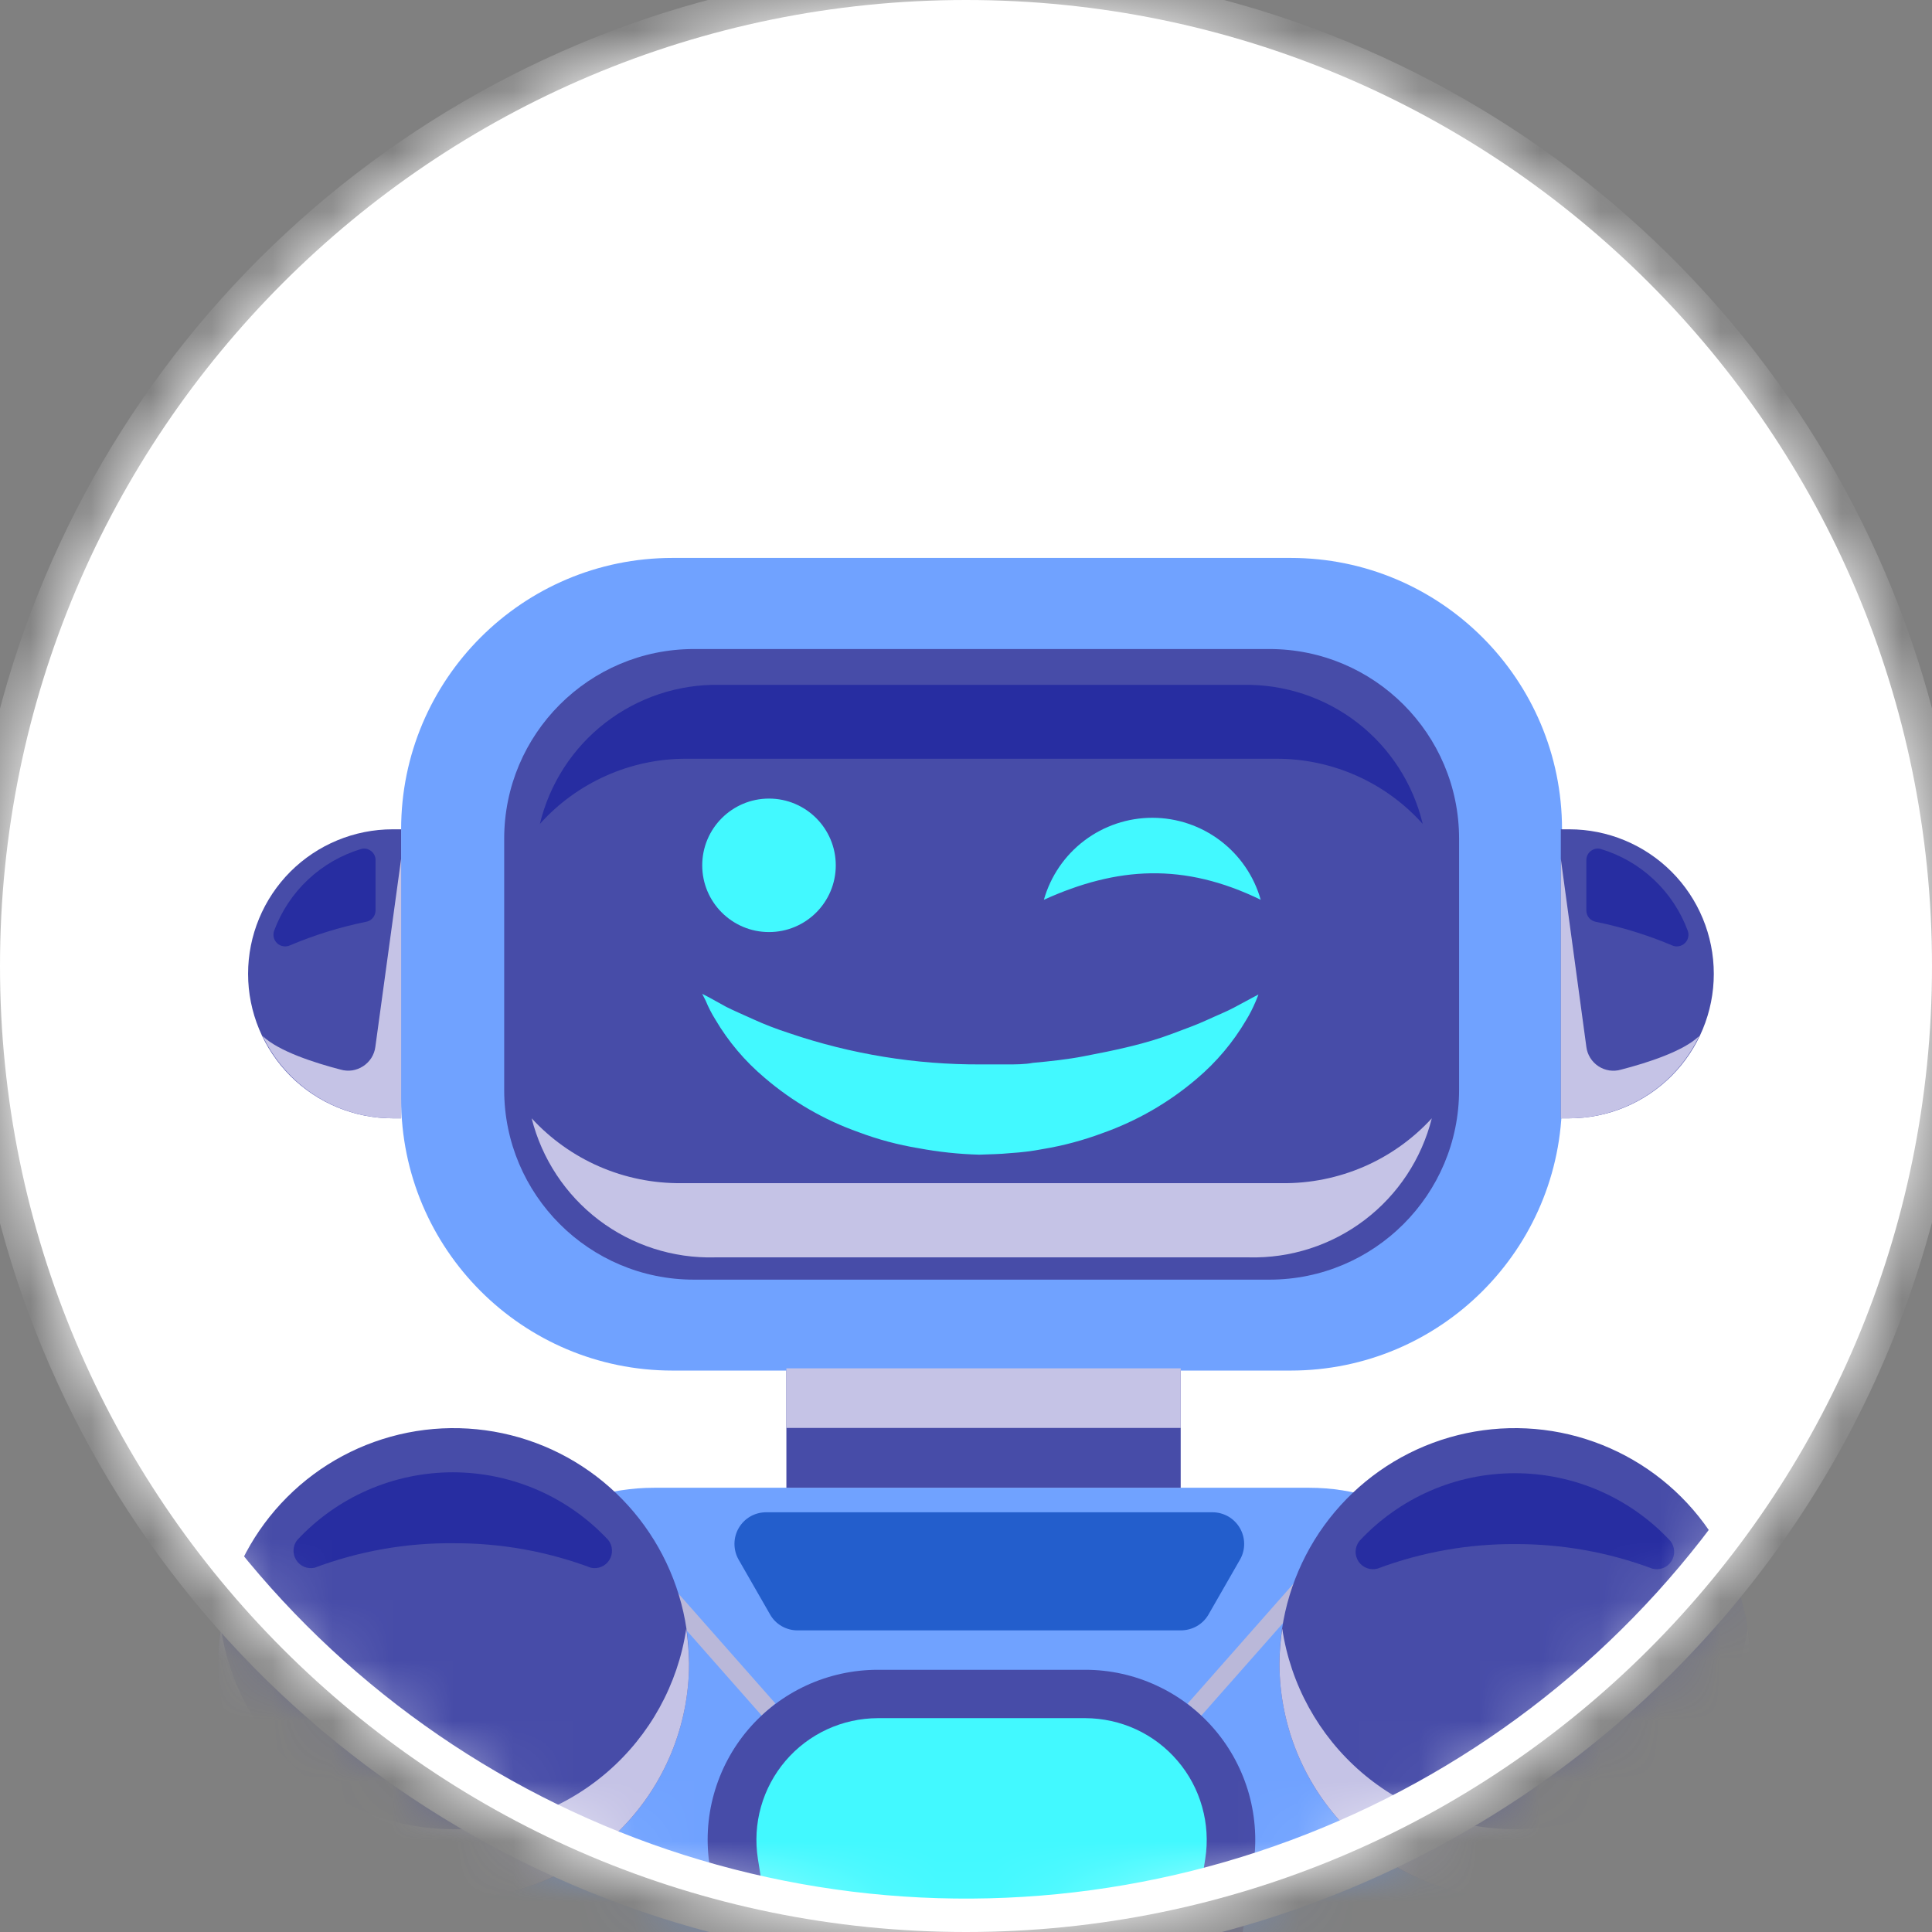 <svg width="32" height="32" viewBox="0 0 32 32" fill="none" xmlns="http://www.w3.org/2000/svg">
<rect x="0" y="0" width="32" height="32" fill="#808080" stroke="none"/>
<path d="M16 32C24.837 32 32 24.837 32 16C32 7.163 24.837 0 16 0C7.163 0 0 7.163 0 16C0 24.837 7.163 32 16 32Z" fill="white"/>
<mask id="mask0_13_1522" style="mask-type:luminance" maskUnits="userSpaceOnUse" x="0" y="0" width="32" height="32">
<path d="M16 32C24.837 32 32 24.837 32 16C32 7.163 24.837 0 16 0C7.163 0 0 7.163 0 16C0 24.837 7.163 32 16 32Z" fill="white"/>
</mask>
<g mask="url(#mask0_13_1522)">
<path d="M8.752 43.125L6.759 32.285C6.033 28.334 7.822 24.642 10.837 24.642H21.682C24.697 24.642 26.485 28.343 25.76 32.285L23.767 43.125C23.369 45.29 21.532 46.9 19.649 46.9H12.87C10.986 46.9 9.149 45.29 8.752 43.125Z" fill="#70A2FF"/>
<path d="M19.556 22.664H13.025V24.642H19.556V22.664Z" fill="#474CA8"/>
<path d="M21.377 9.241H11.139C8.656 9.241 6.644 11.254 6.644 13.736V18.206C6.644 20.689 8.656 22.701 11.139 22.701H21.377C23.859 22.701 25.872 20.689 25.872 18.206V13.736C25.872 11.254 23.859 9.241 21.377 9.241Z" fill="#70A2FF"/>
<path d="M24.167 18.053V13.892C24.167 12.157 22.76 10.75 21.025 10.75H11.493C9.758 10.75 8.351 12.157 8.351 13.892V18.053C8.351 19.788 9.758 21.195 11.493 21.195H21.025C22.76 21.195 24.167 19.788 24.167 18.053Z" fill="#474CA8"/>
<g style="mix-blend-mode:screen">
<path d="M11.369 12.567H21.146C21.603 12.567 22.054 12.663 22.471 12.849C22.888 13.035 23.261 13.307 23.565 13.647C23.406 12.982 23.025 12.39 22.484 11.971C21.943 11.552 21.275 11.331 20.59 11.343H11.919C11.235 11.331 10.567 11.553 10.025 11.972C9.484 12.39 9.102 12.982 8.942 13.647C9.247 13.306 9.622 13.034 10.04 12.848C10.458 12.661 10.911 12.566 11.369 12.567Z" fill="#272DA1"/>
</g>
<path d="M11.631 16.461L11.741 16.518L12.029 16.677C12.153 16.74 12.317 16.809 12.487 16.887C12.657 16.965 12.858 17.043 13.077 17.114C14.097 17.461 15.168 17.635 16.245 17.63C16.363 17.63 16.576 17.63 16.691 17.63C16.806 17.63 16.979 17.63 17.109 17.604C17.397 17.578 17.685 17.546 17.941 17.497C18.197 17.448 18.471 17.394 18.718 17.333C18.966 17.273 19.199 17.204 19.413 17.123C19.626 17.043 19.827 16.971 19.988 16.896C20.15 16.821 20.323 16.752 20.446 16.685L20.734 16.53L20.844 16.472C20.844 16.472 20.829 16.513 20.798 16.587C20.752 16.695 20.7 16.799 20.639 16.898C20.424 17.263 20.15 17.589 19.827 17.863C19.366 18.258 18.836 18.564 18.264 18.767C17.942 18.887 17.611 18.976 17.273 19.032C17.096 19.066 16.917 19.088 16.737 19.099C16.533 19.119 16.423 19.116 16.219 19.125C15.882 19.116 15.546 19.08 15.214 19.018C14.876 18.962 14.544 18.874 14.223 18.753C13.651 18.551 13.122 18.244 12.662 17.849C12.338 17.576 12.062 17.25 11.847 16.884C11.786 16.786 11.733 16.683 11.689 16.576L11.631 16.461Z" fill="#42F9FF"/>
<path d="M20.881 14.903C19.608 14.284 18.505 14.353 17.29 14.903C17.401 14.512 17.636 14.168 17.96 13.923C18.284 13.678 18.679 13.545 19.086 13.545C19.492 13.545 19.887 13.678 20.211 13.923C20.535 14.168 20.771 14.512 20.881 14.903Z" fill="#42F9FF"/>
<g style="mix-blend-mode:multiply">
<path d="M21.235 19.597H11.277C10.813 19.6 10.354 19.507 9.928 19.322C9.502 19.137 9.12 18.864 8.806 18.523C8.975 19.194 9.367 19.788 9.918 20.207C10.469 20.625 11.147 20.844 11.839 20.826H20.685C21.377 20.843 22.053 20.625 22.604 20.206C23.155 19.787 23.546 19.194 23.715 18.523C23.4 18.866 23.017 19.139 22.59 19.324C22.162 19.509 21.701 19.602 21.235 19.597Z" fill="#C5C3E6"/>
</g>
<path d="M12.737 15.438C13.348 15.438 13.843 14.943 13.843 14.333C13.843 13.722 13.348 13.227 12.737 13.227C12.127 13.227 11.631 13.722 11.631 14.333C11.631 14.943 12.127 15.438 12.737 15.438Z" fill="#42F9FF"/>
<g style="mix-blend-mode:multiply">
<path d="M19.556 22.664H13.025V23.651H19.556V22.664Z" fill="#C5C3E6"/>
</g>
<path d="M25.993 18.523H25.852V13.736H25.993C26.628 13.736 27.236 13.989 27.685 14.437C28.134 14.886 28.386 15.495 28.386 16.13C28.386 16.764 28.134 17.373 27.685 17.822C27.236 18.27 26.628 18.523 25.993 18.523Z" fill="#474CA8"/>
<g style="mix-blend-mode:screen">
<path d="M26.275 15.087V14.249C26.274 14.22 26.281 14.191 26.293 14.164C26.306 14.137 26.325 14.114 26.348 14.096C26.371 14.078 26.398 14.065 26.427 14.059C26.456 14.053 26.486 14.054 26.514 14.062C26.843 14.161 27.143 14.334 27.393 14.569C27.643 14.804 27.835 15.094 27.954 15.415C27.967 15.451 27.97 15.489 27.961 15.526C27.953 15.563 27.934 15.596 27.906 15.622C27.879 15.648 27.845 15.666 27.808 15.672C27.771 15.679 27.732 15.675 27.698 15.66C27.29 15.487 26.865 15.356 26.431 15.268C26.388 15.26 26.35 15.238 26.321 15.205C26.293 15.172 26.277 15.13 26.275 15.087Z" fill="#272DA1"/>
</g>
<g style="mix-blend-mode:multiply">
<path d="M26.851 17.716C26.788 17.735 26.722 17.739 26.657 17.73C26.593 17.72 26.531 17.697 26.476 17.661C26.421 17.625 26.375 17.578 26.34 17.522C26.305 17.466 26.283 17.404 26.275 17.339L25.852 14.223V18.523H25.993C26.443 18.522 26.884 18.393 27.265 18.152C27.646 17.911 27.951 17.567 28.144 17.16C27.885 17.411 27.286 17.604 26.851 17.716Z" fill="#C5C3E6"/>
</g>
<path d="M6.503 18.523H6.644V13.736H6.503C5.868 13.736 5.259 13.989 4.81 14.437C4.362 14.886 4.109 15.495 4.109 16.13C4.109 16.764 4.362 17.373 4.81 17.822C5.259 18.27 5.868 18.523 6.503 18.523Z" fill="#474CA8"/>
<g style="mix-blend-mode:screen">
<path d="M6.22 15.087V14.249C6.221 14.22 6.215 14.191 6.202 14.164C6.189 14.137 6.171 14.114 6.147 14.096C6.124 14.078 6.097 14.065 6.068 14.059C6.04 14.053 6.01 14.054 5.981 14.062C5.653 14.161 5.352 14.334 5.102 14.569C4.852 14.804 4.66 15.094 4.541 15.415C4.528 15.451 4.526 15.489 4.534 15.526C4.543 15.563 4.562 15.596 4.589 15.622C4.616 15.648 4.651 15.666 4.688 15.672C4.725 15.679 4.763 15.675 4.798 15.66C5.205 15.488 5.628 15.356 6.062 15.268C6.105 15.261 6.144 15.239 6.173 15.206C6.202 15.173 6.218 15.131 6.22 15.087Z" fill="#272DA1"/>
</g>
<g style="mix-blend-mode:multiply">
<path d="M5.642 17.716C5.704 17.734 5.77 17.738 5.835 17.729C5.899 17.719 5.961 17.695 6.016 17.659C6.07 17.624 6.117 17.576 6.152 17.521C6.186 17.466 6.209 17.404 6.217 17.339L6.644 14.223V18.523H6.503C6.052 18.522 5.611 18.393 5.23 18.152C4.85 17.911 4.545 17.567 4.351 17.16C4.611 17.411 5.21 17.604 5.642 17.716Z" fill="#C5C3E6"/>
</g>
<g style="mix-blend-mode:multiply">
<path d="M9.779 24.742L9.552 24.942L12.616 28.415L12.842 28.214L9.779 24.742Z" fill="#BAB8D9"/>
</g>
<g style="mix-blend-mode:multiply">
<path d="M22.734 24.746L19.67 28.218L19.896 28.418L22.961 24.946L22.734 24.746Z" fill="#BAB8D9"/>
</g>
<path d="M14.54 27.657H17.976C18.384 27.657 18.787 27.746 19.157 27.918C19.527 28.089 19.856 28.338 20.12 28.649C20.385 28.96 20.578 29.325 20.688 29.718C20.797 30.111 20.82 30.523 20.755 30.926L20.052 35.332C19.946 35.993 19.608 36.594 19.099 37.029C18.589 37.463 17.942 37.702 17.273 37.702H15.243C14.573 37.703 13.925 37.464 13.416 37.03C12.906 36.595 12.569 35.993 12.464 35.332L11.758 30.926C11.692 30.523 11.714 30.11 11.824 29.717C11.934 29.323 12.127 28.958 12.392 28.647C12.657 28.336 12.986 28.087 13.357 27.916C13.728 27.745 14.132 27.657 14.54 27.657Z" fill="#474CA8"/>
<path d="M15.243 36.89C14.764 36.889 14.301 36.718 13.937 36.407C13.573 36.096 13.332 35.666 13.256 35.194L12.553 30.788C12.508 30.5 12.525 30.206 12.604 29.927C12.683 29.646 12.822 29.387 13.01 29.166C13.199 28.944 13.434 28.766 13.698 28.644C13.962 28.522 14.249 28.459 14.54 28.458H17.976C18.266 28.459 18.554 28.522 18.818 28.644C19.082 28.766 19.316 28.944 19.505 29.166C19.694 29.387 19.832 29.646 19.911 29.927C19.99 30.206 20.008 30.5 19.963 30.788L19.26 35.194C19.184 35.666 18.942 36.096 18.578 36.407C18.214 36.718 17.752 36.889 17.273 36.89H15.243Z" fill="#42F9FF"/>
<g style="mix-blend-mode:screen">
<path d="M12.233 25.831L12.755 26.741C12.8 26.821 12.866 26.887 12.945 26.933C13.025 26.979 13.115 27.004 13.207 27.004H19.562C19.654 27.003 19.745 26.979 19.825 26.933C19.905 26.887 19.971 26.821 20.017 26.741L20.539 25.831C20.584 25.752 20.608 25.662 20.607 25.57C20.607 25.478 20.582 25.388 20.536 25.309C20.49 25.23 20.424 25.164 20.345 25.118C20.265 25.073 20.175 25.048 20.084 25.048H12.685C12.594 25.049 12.504 25.073 12.425 25.119C12.346 25.165 12.281 25.231 12.235 25.31C12.189 25.39 12.165 25.479 12.165 25.571C12.165 25.662 12.188 25.752 12.233 25.831Z" fill="#235ECC"/>
</g>
<path d="M11.413 27.554C11.413 26.782 11.184 26.029 10.755 25.387C10.327 24.746 9.718 24.246 9.006 23.951C8.293 23.656 7.509 23.579 6.753 23.729C5.996 23.88 5.301 24.251 4.756 24.797C4.211 25.342 3.84 26.037 3.689 26.793C3.539 27.549 3.616 28.333 3.911 29.046C4.206 29.758 4.706 30.367 5.347 30.796C5.988 31.224 6.742 31.453 7.513 31.453C8.547 31.452 9.539 31.041 10.27 30.31C11.001 29.579 11.412 28.587 11.413 27.554Z" fill="#474CA8"/>
<g style="mix-blend-mode:multiply">
<path d="M7.513 30.298C6.579 30.298 5.677 29.962 4.969 29.352C4.262 28.742 3.798 27.899 3.66 26.975C3.63 27.165 3.615 27.358 3.614 27.551C3.614 28.585 4.025 29.577 4.756 30.308C5.487 31.039 6.479 31.45 7.513 31.45C8.547 31.45 9.539 31.039 10.271 30.308C11.002 29.577 11.413 28.585 11.413 27.551C11.41 27.358 11.395 27.166 11.367 26.975C11.229 27.899 10.764 28.742 10.057 29.352C9.35 29.962 8.447 30.298 7.513 30.298Z" fill="#C5C3E6"/>
</g>
<g style="mix-blend-mode:screen">
<path d="M7.513 25.561C8.29 25.557 9.061 25.695 9.788 25.967C9.846 25.979 9.906 25.974 9.961 25.951C10.015 25.928 10.061 25.889 10.092 25.839C10.124 25.789 10.139 25.73 10.136 25.671C10.133 25.612 10.113 25.556 10.076 25.509C9.747 25.155 9.348 24.872 8.905 24.679C8.461 24.486 7.983 24.386 7.499 24.386C7.015 24.386 6.537 24.486 6.093 24.679C5.65 24.872 5.251 25.155 4.922 25.509C4.885 25.556 4.865 25.612 4.862 25.671C4.859 25.73 4.874 25.789 4.906 25.839C4.937 25.889 4.983 25.928 5.037 25.951C5.092 25.974 5.152 25.979 5.21 25.967C5.946 25.691 6.727 25.553 7.513 25.561Z" fill="#272DA1"/>
</g>
<path d="M21.192 27.554C21.192 26.782 21.421 26.029 21.849 25.387C22.278 24.746 22.887 24.246 23.599 23.951C24.312 23.656 25.096 23.579 25.852 23.729C26.608 23.88 27.303 24.251 27.849 24.797C28.394 25.342 28.765 26.037 28.916 26.793C29.066 27.549 28.989 28.333 28.694 29.046C28.399 29.758 27.899 30.367 27.258 30.796C26.616 31.224 25.863 31.453 25.091 31.453C24.058 31.452 23.066 31.041 22.335 30.31C21.604 29.579 21.193 28.587 21.192 27.554Z" fill="#474CA8"/>
<g style="mix-blend-mode:multiply">
<path d="M25.091 30.298C24.157 30.298 23.255 29.962 22.547 29.352C21.84 28.742 21.376 27.899 21.238 26.975C21.209 27.165 21.193 27.358 21.192 27.551C21.192 28.585 21.603 29.577 22.334 30.308C23.066 31.039 24.057 31.45 25.091 31.45C26.126 31.45 27.117 31.039 27.849 30.308C28.58 29.577 28.991 28.585 28.991 27.551C28.988 27.358 28.973 27.166 28.945 26.975C28.807 27.899 28.343 28.742 27.635 29.352C26.928 29.962 26.025 30.298 25.091 30.298Z" fill="#C5C3E6"/>
</g>
<g style="mix-blend-mode:screen">
<path d="M25.091 25.575C25.868 25.572 26.639 25.709 27.366 25.981C27.425 25.997 27.487 25.994 27.543 25.973C27.6 25.952 27.648 25.913 27.681 25.863C27.715 25.812 27.732 25.753 27.729 25.692C27.727 25.632 27.706 25.574 27.669 25.526C27.34 25.171 26.941 24.888 26.498 24.694C26.054 24.5 25.575 24.401 25.091 24.401C24.607 24.401 24.129 24.5 23.685 24.694C23.242 24.888 22.843 25.171 22.514 25.526C22.477 25.574 22.456 25.632 22.453 25.692C22.451 25.753 22.468 25.812 22.501 25.863C22.535 25.913 22.583 25.952 22.64 25.973C22.696 25.994 22.758 25.997 22.816 25.981C23.544 25.709 24.315 25.571 25.091 25.575Z" fill="#272DA1"/>
</g>
<path d="M16 32.556C12.725 32.556 9.523 31.585 6.8 29.765C4.077 27.945 1.955 25.359 0.702 22.333C-0.552 19.307 -0.879 15.978 -0.24 12.766C0.399 9.553 1.976 6.603 4.292 4.287C6.608 1.972 9.559 0.395 12.771 -0.244C15.984 -0.882 19.313 -0.554 22.339 0.7C25.364 1.953 27.95 4.076 29.77 6.8C31.589 9.523 32.559 12.725 32.559 16C32.553 20.39 30.807 24.598 27.703 27.702C24.598 30.806 20.39 32.551 16 32.556ZM16 0.553C12.945 0.553 9.958 1.459 7.418 3.156C4.878 4.854 2.898 7.266 1.729 10.089C0.56 12.911 0.254 16.017 0.85 19.014C1.446 22.01 2.917 24.762 5.077 26.923C7.238 29.083 9.99 30.554 12.986 31.15C15.983 31.746 19.089 31.44 21.911 30.271C24.734 29.102 27.146 27.122 28.844 24.582C30.541 22.042 31.447 19.055 31.447 16C31.442 11.905 29.814 7.978 26.918 5.082C24.022 2.186 20.095 0.557 16 0.553Z" fill="white"/>
</g>
</svg>
